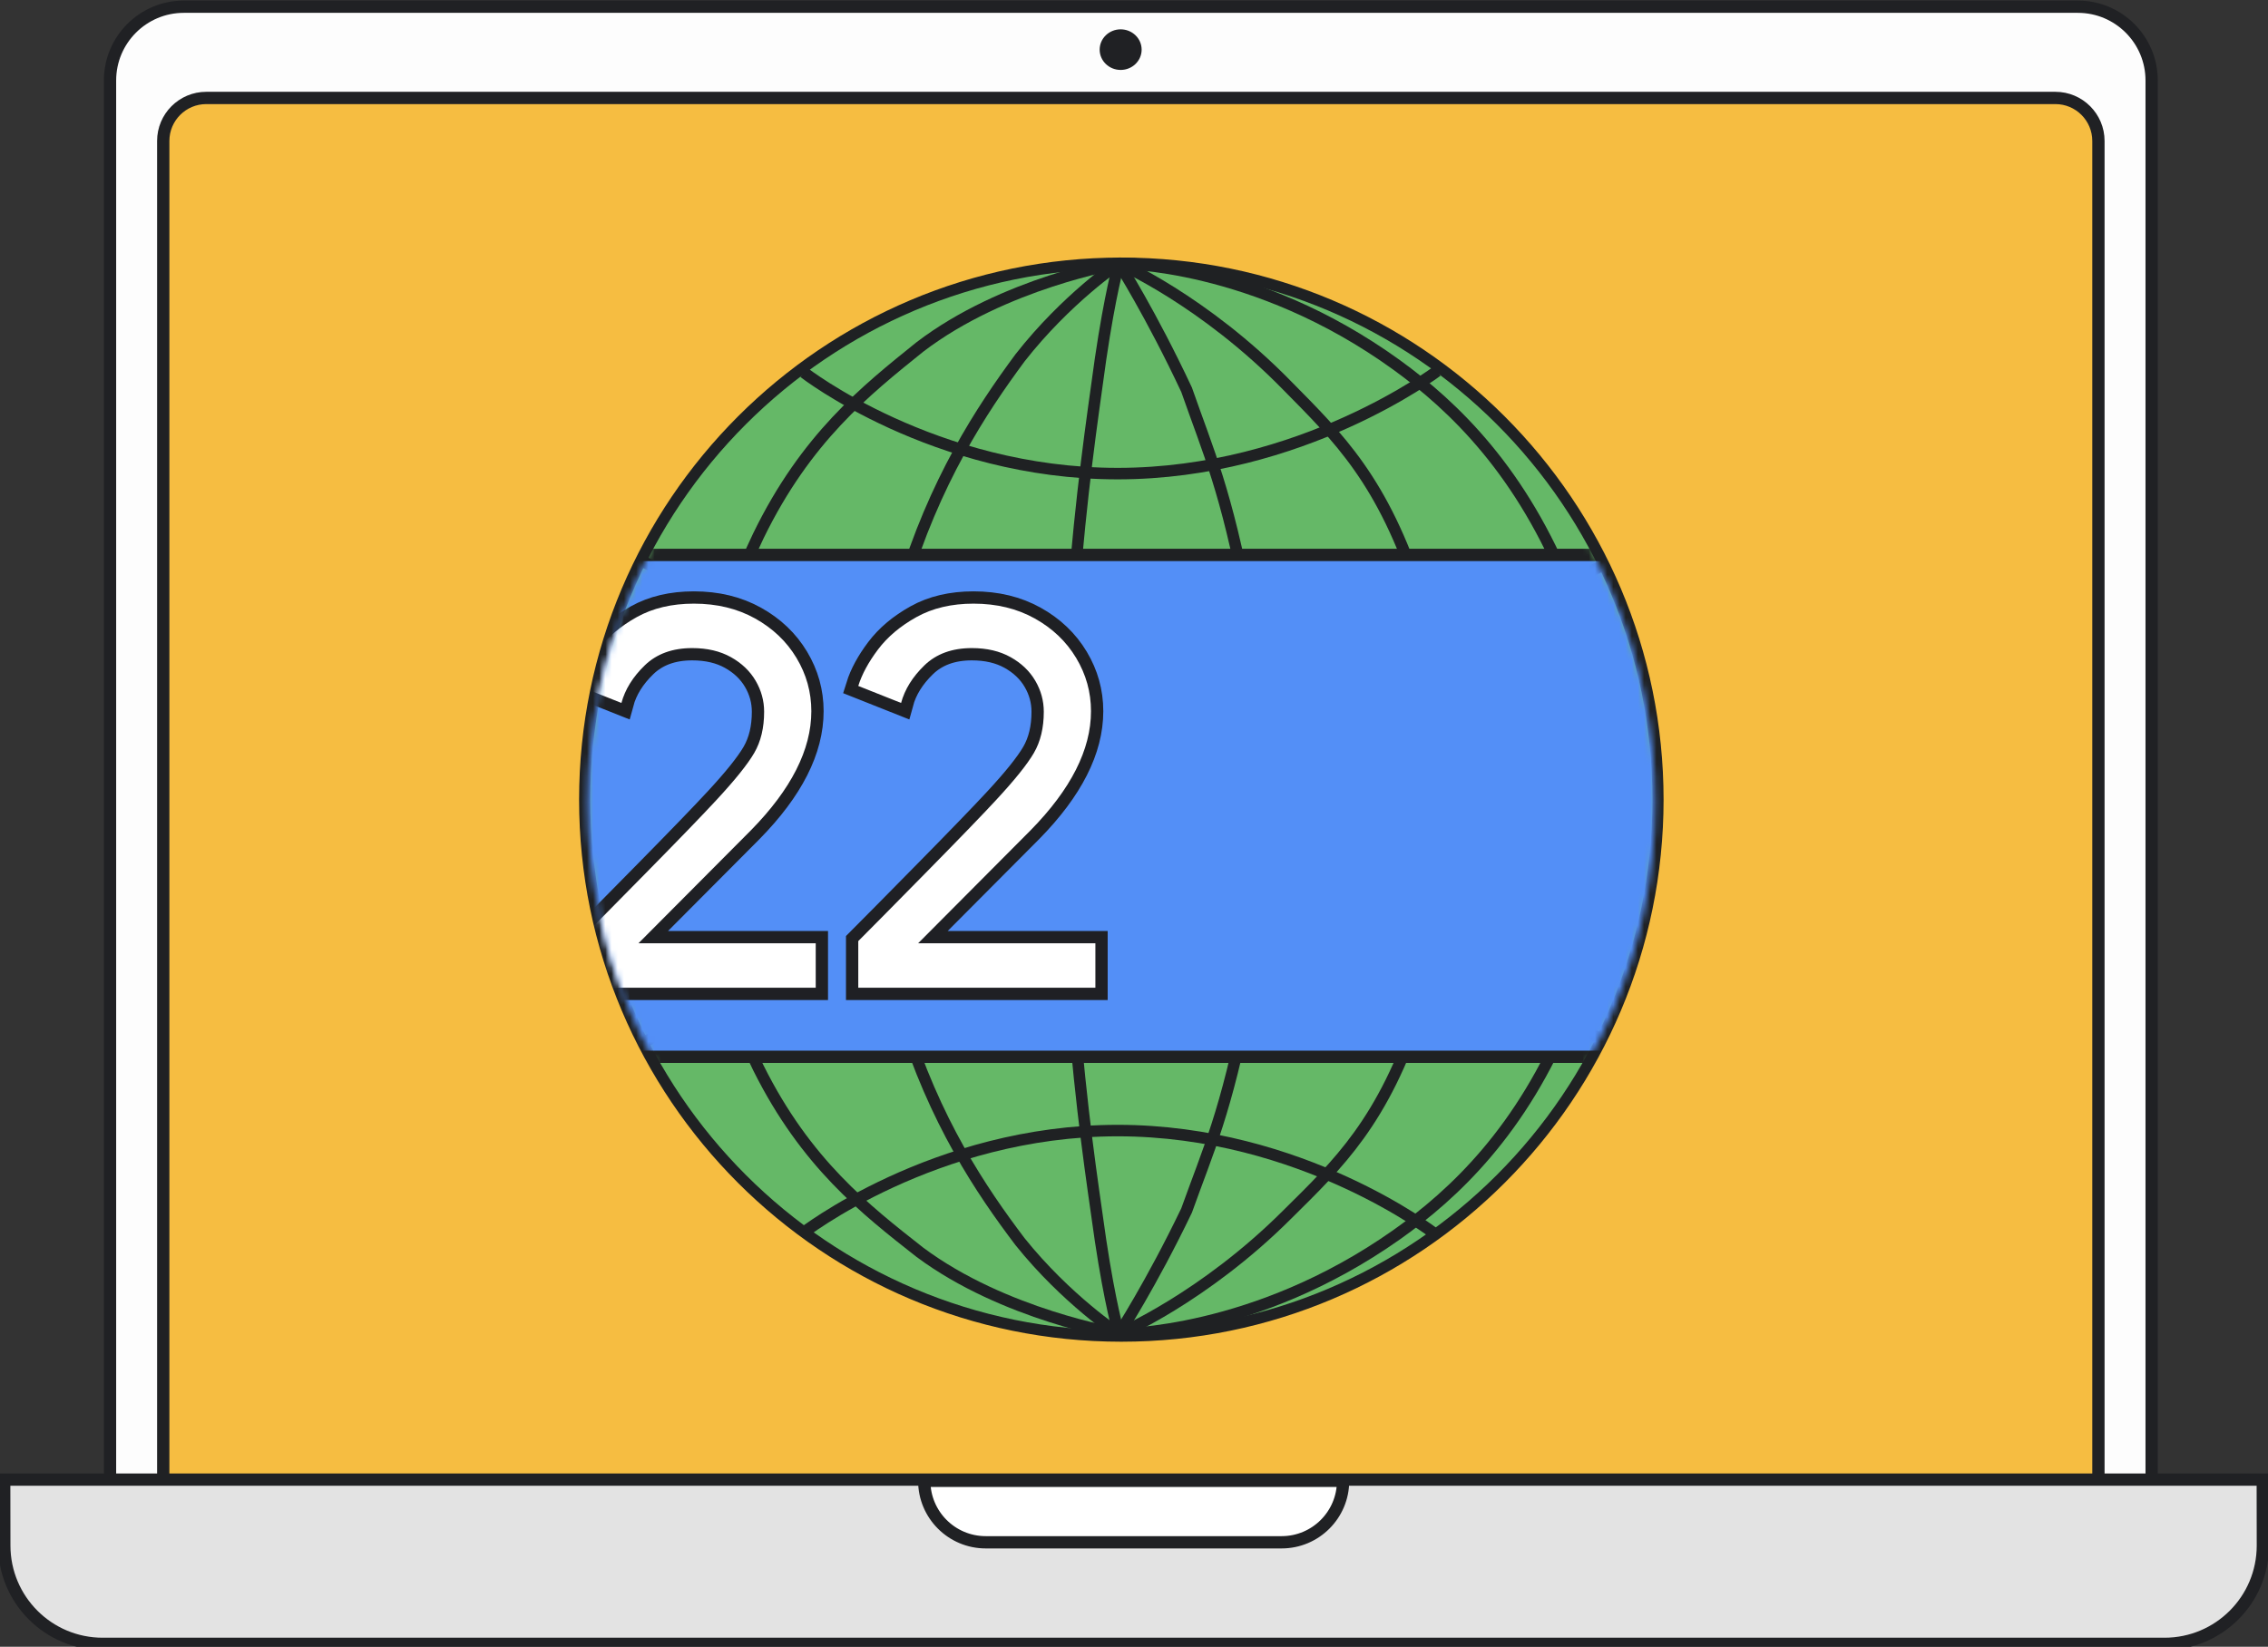 <svg xmlns="http://www.w3.org/2000/svg" viewBox="0 0 369 268" width="369" height="268" preserveAspectRatio="xMidYMid meet" style="width: 100%; height: 100%; transform: translate3d(0px, 0px, 0px); content-visibility: visible;"><rect x="0" y="0" width="369" height="268" fill="#333333" stroke="none"/><defs><clipPath id="__lottie_element_2"><rect width="369" height="268" x="0" y="0"></rect></clipPath><mask id="__lottie_element_3" mask-type="alpha"><g class="green" transform="matrix(0.361,0,0,0.361,-23.056,44.938)" opacity="1" style="display: block;"><g opacity="1" transform="matrix(1,0,0,1,569.238,237.445)"><path fill="rgb(101,183,103)" fill-opacity="1" d=" M0,-240.535 C132.751,-240.535 240.535,-132.751 240.535,0 C240.535,132.751 132.751,240.535 0,240.535 C-132.751,240.535 -240.535,132.751 -240.535,0 C-240.535,-132.751 -132.751,-240.535 0,-240.535z"></path><path stroke-linecap="butt" stroke-linejoin="miter" fill-opacity="0" stroke-miterlimit="4" stroke="rgb(31,33,35)" stroke-opacity="1" stroke-width="0" d=" M0,-240.535 C132.751,-240.535 240.535,-132.751 240.535,0 C240.535,132.751 132.751,240.535 0,240.535 C-132.751,240.535 -240.535,132.751 -240.535,0 C-240.535,-132.751 -132.751,-240.535 0,-240.535z"></path></g></g></mask><mask id="__lottie_element_7" mask-type="alpha"><g class="green" transform="matrix(0.361,0,0,0.361,-23.056,44.938)" opacity="1" style="display: block;"><g opacity="1" transform="matrix(1,0,0,1,569.238,237.445)"><path fill="rgb(101,183,103)" fill-opacity="1" d=" M0,-240.535 C132.751,-240.535 240.535,-132.751 240.535,0 C240.535,132.751 132.751,240.535 0,240.535 C-132.751,240.535 -240.535,132.751 -240.535,0 C-240.535,-132.751 -132.751,-240.535 0,-240.535z"></path><path stroke-linecap="butt" stroke-linejoin="miter" fill-opacity="0" stroke-miterlimit="4" stroke="rgb(31,33,35)" stroke-opacity="1" stroke-width="0" d=" M0,-240.535 C132.751,-240.535 240.535,-132.751 240.535,0 C240.535,132.751 132.751,240.535 0,240.535 C-132.751,240.535 -240.535,132.751 -240.535,0 C-240.535,-132.751 -132.751,-240.535 0,-240.535z"></path></g></g></mask></defs><g clip-path="url(#__lottie_element_2)"><g class="white" transform="matrix(1,0,0,1,-150,86)" opacity="0.99" style="display: block;"><g opacity="1" transform="matrix(1,0,0,1,333.985,44.422)"><path fill="rgb(255,255,255)" fill-opacity="1" d=" M166.085,-117.331 C166.085,-117.331 166.085,117.331 166.085,117.331 C166.085,123.954 160.708,129.331 154.085,129.331 C154.085,129.331 -154.085,129.331 -154.085,129.331 C-160.708,129.331 -166.085,123.954 -166.085,117.331 C-166.085,117.331 -166.085,-117.331 -166.085,-117.331 C-166.085,-123.954 -160.708,-129.331 -154.085,-129.331 C-154.085,-129.331 154.085,-129.331 154.085,-129.331 C160.708,-129.331 166.085,-123.954 166.085,-117.331z"></path><path stroke-linecap="butt" stroke-linejoin="miter" fill-opacity="0" stroke-miterlimit="4" stroke="rgb(32,33,36)" stroke-opacity="1" stroke-width="2" d=" M166.085,-117.331 C166.085,-117.331 166.085,117.331 166.085,117.331 C166.085,123.954 160.708,129.331 154.085,129.331 C154.085,129.331 -154.085,129.331 -154.085,129.331 C-160.708,129.331 -166.085,123.954 -166.085,117.331 C-166.085,117.331 -166.085,-117.331 -166.085,-117.331 C-166.085,-123.954 -160.708,-129.331 -154.085,-129.331 C-154.085,-129.331 154.085,-129.331 154.085,-129.331 C160.708,-129.331 166.085,-123.954 166.085,-117.331z"></path></g><g opacity="1" transform="matrix(0.922,0,0,0.892,332.328,-77.922)"><path fill="rgb(32,33,36)" fill-opacity="1" d=" M0,-3.704 C2.044,-3.704 3.704,-2.044 3.704,0 C3.704,2.044 2.044,3.704 0,3.704 C-2.044,3.704 -3.704,2.044 -3.704,0 C-3.704,-2.044 -2.044,-3.704 0,-3.704z"></path><path stroke-linecap="butt" stroke-linejoin="miter" fill-opacity="0" stroke-miterlimit="4" stroke="rgb(32,33,36)" stroke-opacity="1" stroke-width="0" d=" M0,-3.704 C2.044,-3.704 3.704,-2.044 3.704,0 C3.704,2.044 2.044,3.704 0,3.704 C-2.044,3.704 -3.704,2.044 -3.704,0 C-3.704,-2.044 -2.044,-3.704 0,-3.704z"></path></g></g><g class="yellow" transform="matrix(1,0,0,1,-150,88.5)" opacity="1" style="display: block;"><g opacity="1" transform="matrix(1,0,0,1,333.985,44.422)"><path fill="rgb(246,189,65)" fill-opacity="1" d=" M157.426,-109.981 C157.426,-109.981 157.426,109.981 157.426,109.981 C157.426,113.845 154.289,116.981 150.426,116.981 C150.426,116.981 -150.426,116.981 -150.426,116.981 C-154.289,116.981 -157.426,113.845 -157.426,109.981 C-157.426,109.981 -157.426,-109.981 -157.426,-109.981 C-157.426,-113.845 -154.289,-116.981 -150.426,-116.981 C-150.426,-116.981 150.426,-116.981 150.426,-116.981 C154.289,-116.981 157.426,-113.845 157.426,-109.981z"></path><path stroke-linecap="butt" stroke-linejoin="miter" fill-opacity="0" stroke-miterlimit="4" stroke="rgb(32,33,36)" stroke-opacity="1" stroke-width="2" d=" M157.426,-109.981 C157.426,-109.981 157.426,109.981 157.426,109.981 C157.426,113.845 154.289,116.981 150.426,116.981 C150.426,116.981 -150.426,116.981 -150.426,116.981 C-154.289,116.981 -157.426,113.845 -157.426,109.981 C-157.426,109.981 -157.426,-109.981 -157.426,-109.981 C-157.426,-113.845 -154.289,-116.981 -150.426,-116.981 C-150.426,-116.981 150.426,-116.981 150.426,-116.981 C154.289,-116.981 157.426,-113.845 157.426,-109.981z"></path></g></g><g class="gray" transform="matrix(1,0,0,1,-149.75,82.25)" opacity="1" style="display: block;"><g opacity="1" transform="matrix(1,0,0,1,334.183,142.851)"><path fill="rgb(227,227,227)" fill-opacity="1" d=" M183.715,15.695 C183.715,15.695 183.733,26.43 183.733,26.43 C183.733,35.267 176.57,42.43 167.733,42.43 C167.733,42.43 -167.733,42.43 -167.733,42.43 C-176.57,42.43 -183.733,35.267 -183.733,26.43 C-183.733,26.43 -183.75,15.695 -183.75,15.695 C-183.75,15.695 183.715,15.695 183.715,15.695z"></path><path stroke-linecap="butt" stroke-linejoin="miter" fill-opacity="0" stroke-miterlimit="4" stroke="rgb(32,33,36)" stroke-opacity="1" stroke-width="2" d=" M183.715,15.695 C183.715,15.695 183.733,26.43 183.733,26.43 C183.733,35.267 176.57,42.43 167.733,42.43 C167.733,42.43 -167.733,42.43 -167.733,42.43 C-176.57,42.43 -183.733,35.267 -183.733,26.43 C-183.733,26.43 -183.75,15.695 -183.75,15.695 C-183.75,15.695 183.715,15.695 183.715,15.695z"></path></g></g><g class="white" transform="matrix(1,0,0,1,-150,82.375)" opacity="1" style="display: block;"><g opacity="1" transform="matrix(1,0,0,1,334.447,151.355)"><path fill="rgb(255,255,255)" fill-opacity="1" d=" M34.072,7.27 C34.072,12.793 29.595,17.27 24.072,17.27 C24.072,17.27 -24.072,17.27 -24.072,17.27 C-29.595,17.27 -34.072,12.793 -34.072,7.27 C-34.072,7.27 34.072,7.27 34.072,7.27z"></path><path stroke-linecap="butt" stroke-linejoin="miter" fill-opacity="0" stroke-miterlimit="4" stroke="rgb(32,33,36)" stroke-opacity="1" stroke-width="2" d=" M34.072,7.27 C34.072,12.793 29.595,17.27 24.072,17.27 C24.072,17.27 -24.072,17.27 -24.072,17.27 C-29.595,17.27 -34.072,12.793 -34.072,7.27 C-34.072,7.27 34.072,7.27 34.072,7.27z"></path></g></g><g class="green" transform="matrix(0.363,0,0,0.363,-24.194,43.944)" opacity="1" style="display: block;"><g opacity="1" transform="matrix(1,0,0,1,569.238,237.445)"><path fill="rgb(101,184,103)" fill-opacity="1" d=" M0,-240.535 C132.751,-240.535 240.535,-132.751 240.535,0 C240.535,132.751 132.751,240.535 0,240.535 C-132.751,240.535 -240.535,132.751 -240.535,0 C-240.535,-132.751 -132.751,-240.535 0,-240.535z"></path><path stroke-linecap="butt" stroke-linejoin="miter" fill-opacity="0" stroke-miterlimit="4" stroke="rgb(31,33,35)" stroke-opacity="1" stroke-width="5" d=" M0,-240.535 C132.751,-240.535 240.535,-132.751 240.535,0 C240.535,132.751 132.751,240.535 0,240.535 C-132.751,240.535 -240.535,132.751 -240.535,0 C-240.535,-132.751 -132.751,-240.535 0,-240.535z"></path></g></g><g class="black" transform="matrix(0.374,0,0,0.38,-30.955,43.995)" opacity="1" style="display: block;"><g opacity="1" transform="matrix(1,0,0,1,0,0)"><path stroke-linecap="butt" stroke-linejoin="miter" fill-opacity="0" stroke-miterlimit="4" stroke="rgb(31,33,35)" stroke-opacity="1" stroke-width="5" d=" M569.5,-3 C569.5,-3 583.563,18.796 598.959,51.141 C608.443,77.861 616.141,93.988 625.641,143.386 C634.118,197.104 633.807,228.628 633.807,228.628"></path></g></g><g class="black" style="display: none;" transform="matrix(0.374,0,0,0.38,-30.955,43.995)" opacity="1"><g opacity="1" transform="matrix(1,0,0,1,0,0)"><path stroke-linecap="butt" stroke-linejoin="miter" fill-opacity="0" stroke-miterlimit="4" stroke="rgb(31,33,35)" stroke-opacity="1" stroke-width="5" d=" M569.5,-3 C569.5,-3 633.87,-7.894 702.397,38.243 C727.22,54.96 762.477,84.189 784.281,136.005 C804.922,196.132 803.588,228.997 803.588,228.997"></path></g></g><g class="black" transform="matrix(0.374,0,0,0.38,-30.955,43.995)" opacity="1" style="display: block;"><g opacity="1" transform="matrix(1,0,0,1,0,0)"><path stroke-linecap="butt" stroke-linejoin="miter" fill-opacity="0" stroke-miterlimit="4" stroke="rgb(31,33,35)" stroke-opacity="1" stroke-width="5" d=" M569.5,-3 C569.5,-3 606.345,12.748 642.68,49.323 C665.164,71.761 684.466,90.035 700.486,139.071 C715.664,191.384 715.682,228.5 715.682,228.5"></path></g></g><g class="black" style="display: none;" transform="matrix(0.374,0,0,0.38,-30.955,43.995)" opacity="1"><g opacity="1" transform="matrix(1,0,0,1,0,0)"><path stroke-linecap="butt" stroke-linejoin="miter" fill-opacity="0" stroke-miterlimit="4" stroke="rgb(31,33,35)" stroke-opacity="1" stroke-width="5" d=" M569.5,-3 C569.5,-3 632.95,-7.726 700.522,38.187 C724.933,55.09 756.422,85.614 777.881,137.412 C798.215,197.711 800.182,229 800.182,229"></path></g></g><g class="black" style="display: none;" transform="matrix(0.374,0,0,0.38,-30.955,43.995)" opacity="1"><g opacity="1" transform="matrix(1,0,0,1,0,0)"><path stroke-linecap="butt" stroke-linejoin="miter" fill-opacity="0" stroke-miterlimit="4" stroke="rgb(31,33,35)" stroke-opacity="1" stroke-width="5" d=" M569.5,-3 C569.5,-3 522.428,7.937 489.448,35.726 C467.527,55.26 443.261,74.922 424.138,117.817 C396.016,183.282 398.146,229 398.146,229"></path></g></g><g class="black" transform="matrix(0.374,0,0,0.38,-30.955,43.995)" opacity="1" style="display: block;"><g opacity="1" transform="matrix(1,0,0,1,0,0)"><path stroke-linecap="butt" stroke-linejoin="miter" fill-opacity="0" stroke-miterlimit="4" stroke="rgb(31,33,35)" stroke-opacity="1" stroke-width="5" d=" M569.5,-3 C569.5,-3 628.5,-3.524 690.285,40.483 C715.356,58.362 744.92,86.267 765.516,137.361 C785.117,195.837 786.648,228.872 786.648,228.872"></path></g></g><g class="black" style="display: none;" transform="matrix(0.374,0,0,0.38,-30.955,43.995)" opacity="1"><g opacity="1" transform="matrix(1,0,0,1,0,0)"><path stroke-linecap="butt" stroke-linejoin="miter" fill-opacity="0" stroke-miterlimit="4" stroke="rgb(31,33,35)" stroke-opacity="1" stroke-width="5" d=" M569.5,-3 C569.5,-3 633.443,-7.631 701.548,38.402 C726.219,55.199 757.942,85.61 779.669,137.412 C800.222,197.439 802.192,228.994 802.192,228.994"></path></g></g><g class="black" style="display: none;" transform="matrix(0.374,0,0,0.38,-30.955,43.995)" opacity="1"><g opacity="1" transform="matrix(1,0,0,1,0,0)"><path stroke-linecap="butt" stroke-linejoin="miter" fill-opacity="0" stroke-miterlimit="4" stroke="rgb(31,33,35)" stroke-opacity="1" stroke-width="5" d=" M569.5,-3 C569.5,-3 554.803,13.467 538.89,38.033 C523.945,61.152 504.627,95.376 492.418,142.185 C478.561,209.661 481.493,229 481.493,229"></path></g></g><g class="black" transform="matrix(0.374,0,0,0.38,-30.955,43.995)" opacity="1" style="display: none;"><g opacity="1" transform="matrix(1,0,0,1,0,0)"><path stroke-linecap="butt" stroke-linejoin="miter" fill-opacity="0" stroke-miterlimit="4" stroke="rgb(31,33,35)" stroke-opacity="1" stroke-width="5" d=" M569.5,-3 C569.5,-3 633.909,-7.926 702.486,38.227 C727.307,54.935 759.259,85.513 781.071,137.333 C801.72,197.472 803.713,228.998 803.713,228.998"></path></g></g><g class="black" style="display: block;" transform="matrix(0.374,0,0,0.38,-30.955,43.995)" opacity="1"><g opacity="1" transform="matrix(1,0,0,1,0,0)"><path stroke-linecap="butt" stroke-linejoin="miter" fill-opacity="0" stroke-miterlimit="4" stroke="rgb(31,33,35)" stroke-opacity="1" stroke-width="5" d=" M569.5,-3 C569.5,-3 519.471,5.334 482.923,32.828 C459.351,51.514 433.443,71.728 412.684,113.696 C381.186,178.686 383.596,229 383.596,229"></path></g></g><g class="black" style="display: none;" transform="matrix(0.374,0,0,0.38,-30.955,43.995)" opacity="1"><g opacity="1" transform="matrix(1,0,0,1,0,0)"><path stroke-linecap="butt" stroke-linejoin="miter" fill-opacity="0" stroke-miterlimit="4" stroke="rgb(31,33,35)" stroke-opacity="1" stroke-width="5" d=" M569.5,-3 C569.5,-3 569.29,8.925 569.009,38.094 C568.729,67.959 569.606,92.518 568.372,142.168 C568.454,210.496 568.472,229 568.472,229"></path></g></g><g class="black" transform="matrix(0.374,0,0,0.38,-30.955,43.995)" opacity="1" style="display: none;"><g opacity="1" transform="matrix(1,0,0,1,0,0)"><path stroke-linecap="butt" stroke-linejoin="miter" fill-opacity="0" stroke-miterlimit="4" stroke="rgb(31,33,35)" stroke-opacity="1" stroke-width="5" d=" M569.5,-3 C569.5,-3 634,-8 702.691,38.189 C727.508,54.877 759.5,85.5 781.333,137.333 C802,197.5 804,229 804,229"></path></g></g><g class="black" style="display: block;" transform="matrix(0.374,0,0,0.38,-30.955,43.995)" opacity="1"><g opacity="1" transform="matrix(1,0,0,1,0,0)"><path stroke-linecap="butt" stroke-linejoin="miter" fill-opacity="0" stroke-miterlimit="4" stroke="rgb(31,33,35)" stroke-opacity="1" stroke-width="5" d=" M569.5,-3 C569.5,-3 546.687,12.093 526.508,37.471 C509.82,59.694 489.268,90.256 475.332,136.087 C457.912,203.061 460.641,229 460.641,229"></path></g></g><g class="black" style="display: none;" transform="matrix(0.374,0,0,0.38,-30.955,43.995)" opacity="1"><g opacity="1" transform="matrix(1,0,0,1,0,0)"><path stroke-linecap="butt" stroke-linejoin="miter" fill-opacity="0" stroke-miterlimit="4" stroke="rgb(31,33,35)" stroke-opacity="1" stroke-width="5" d=" M569.5,-3 C569.5,-3 588.323,22.118 608.948,55.52 C621.678,81.17 631.624,94.488 644.704,143.795 C655.969,192.609 655.555,228.503 655.555,228.503"></path></g></g><g class="black" transform="matrix(0.374,0,0,0.38,-30.955,43.995)" opacity="1" style="display: none;"><g opacity="1" transform="matrix(1,0,0,1,0,0)"><path stroke-linecap="butt" stroke-linejoin="miter" fill-opacity="0" stroke-miterlimit="4" stroke="rgb(31,33,35)" stroke-opacity="1" stroke-width="5" d=" M569.5,-3 C569.5,-3 628.937,-9.275 697.264,36.848 C721.914,53.546 759.367,80.467 781.053,132.268 C801.23,175.555 801.548,234.329 801.548,234.329"></path></g></g><g class="black" style="display: block;" transform="matrix(0.374,0,0,0.38,-30.955,43.995)" opacity="1"><g opacity="1" transform="matrix(1,0,0,1,0,0)"><path stroke-linecap="butt" stroke-linejoin="miter" fill-opacity="0" stroke-miterlimit="4" stroke="rgb(31,33,35)" stroke-opacity="1" stroke-width="5" d=" M569.5,-3 C569.5,-3 565.699,10.074 561.517,38.082 C557.563,66.257 553.373,93.267 549.392,142.209 C545.994,210.326 546.746,229 546.746,229"></path></g></g><g class="black" style="display: none;" transform="matrix(0.374,0,0,0.38,-30.955,43.995)" opacity="1"><g opacity="1" transform="matrix(1,0,0,1,0,0)"><path stroke-linecap="butt" stroke-linejoin="miter" fill-opacity="0" stroke-miterlimit="4" stroke="rgb(31,33,35)" stroke-opacity="1" stroke-width="5" d=" M569.5,-3 C569.5,-3 612.354,9.577 653.918,47.208 C679.648,68.577 702.072,88.536 719.049,137.483 C735.518,191.009 735.681,228.5 735.681,228.5"></path></g></g><g class="black" transform="matrix(0.374,0,0,0.374,-30.955,43.978)" opacity="1" style="display: block;"><g opacity="1" transform="matrix(1,0,0,1,0,0)"><path stroke-linecap="butt" stroke-linejoin="miter" fill-opacity="0" stroke-miterlimit="4" stroke="rgb(31,33,35)" stroke-opacity="1" stroke-width="5" d=" M432.503,44.503 C432.503,44.503 489,88.5 569,88.5 C649,88.5 707.913,43.921 707.913,43.921"></path></g></g><g class="black" transform="matrix(0.374,0,0,0.374,-30.955,43.978)" opacity="1" style="display: block;"><g opacity="1" transform="matrix(1,-0,0,1,0,0)"><path stroke-linecap="butt" stroke-linejoin="miter" fill-opacity="0" stroke-miterlimit="4" stroke="rgb(31,33,35)" stroke-opacity="1" stroke-width="5" d=" M363,127 C363,127 453.853,177 576.853,176 C699.853,175 779.04,128.811 779.04,128.811"></path></g></g><g class="black" transform="matrix(0.374,0,0,-0.371,-30.955,215.977)" opacity="1" style="display: block;"><g opacity="1" transform="matrix(1,0,0,1,0,0)"><path stroke-linecap="butt" stroke-linejoin="miter" fill-opacity="0" stroke-miterlimit="4" stroke="rgb(31,33,35)" stroke-opacity="1" stroke-width="5" d=" M569.5,-3 C569.5,-3 583.563,18.796 598.959,51.141 C608.443,77.861 616.141,93.988 625.641,143.386 C634.118,197.104 633.807,228.628 633.807,228.628"></path></g></g><g class="black" style="display: none;" transform="matrix(0.374,0,0,-0.371,-30.955,215.977)" opacity="1"><g opacity="1" transform="matrix(1,0,0,1,0,0)"><path stroke-linecap="butt" stroke-linejoin="miter" fill-opacity="0" stroke-miterlimit="4" stroke="rgb(31,33,35)" stroke-opacity="1" stroke-width="5" d=" M569.5,-3 C569.5,-3 633.87,-7.894 702.397,38.243 C727.22,54.96 762.477,84.189 784.281,136.005 C804.922,196.132 803.588,228.997 803.588,228.997"></path></g></g><g class="black" transform="matrix(0.374,0,0,-0.371,-30.955,215.977)" opacity="1" style="display: block;"><g opacity="1" transform="matrix(1,0,0,1,0,0)"><path stroke-linecap="butt" stroke-linejoin="miter" fill-opacity="0" stroke-miterlimit="4" stroke="rgb(31,33,35)" stroke-opacity="1" stroke-width="5" d=" M569.5,-3 C569.5,-3 606.345,12.748 642.68,49.323 C665.164,71.761 684.466,90.035 700.486,139.071 C715.664,191.384 715.682,228.5 715.682,228.5"></path></g></g><g class="black" style="display: none;" transform="matrix(0.374,0,0,-0.371,-30.955,215.977)" opacity="1"><g opacity="1" transform="matrix(1,0,0,1,0,0)"><path stroke-linecap="butt" stroke-linejoin="miter" fill-opacity="0" stroke-miterlimit="4" stroke="rgb(31,33,35)" stroke-opacity="1" stroke-width="5" d=" M569.5,-3 C569.5,-3 632.95,-7.726 700.522,38.187 C724.933,55.09 756.422,85.614 777.881,137.412 C798.215,197.711 800.182,229 800.182,229"></path></g></g><g class="black" style="display: none;" transform="matrix(0.374,0,0,-0.371,-30.955,215.977)" opacity="1"><g opacity="1" transform="matrix(1,0,0,1,0,0)"><path stroke-linecap="butt" stroke-linejoin="miter" fill-opacity="0" stroke-miterlimit="4" stroke="rgb(31,33,35)" stroke-opacity="1" stroke-width="5" d=" M569.5,-3 C569.5,-3 522.428,7.937 489.448,35.726 C467.527,55.26 443.261,74.922 424.138,117.817 C396.016,183.282 398.146,229 398.146,229"></path></g></g><g class="black" transform="matrix(0.374,0,0,-0.371,-30.955,215.977)" opacity="1" style="display: block;"><g opacity="1" transform="matrix(1,0,0,1,0,0)"><path stroke-linecap="butt" stroke-linejoin="miter" fill-opacity="0" stroke-miterlimit="4" stroke="rgb(31,33,35)" stroke-opacity="1" stroke-width="5" d=" M569.5,-3 C569.5,-3 628.5,-3.524 690.285,40.483 C715.356,58.362 744.92,86.267 765.516,137.361 C785.117,195.837 786.648,228.872 786.648,228.872"></path></g></g><g class="black" style="display: none;" transform="matrix(0.374,0,0,-0.371,-30.955,215.977)" opacity="1"><g opacity="1" transform="matrix(1,0,0,1,0,0)"><path stroke-linecap="butt" stroke-linejoin="miter" fill-opacity="0" stroke-miterlimit="4" stroke="rgb(31,33,35)" stroke-opacity="1" stroke-width="5" d=" M569.5,-3 C569.5,-3 633.443,-7.631 701.548,38.402 C726.219,55.199 757.942,85.61 779.669,137.412 C800.222,197.439 802.192,228.994 802.192,228.994"></path></g></g><g class="black" style="display: none;" transform="matrix(0.374,0,0,-0.371,-30.955,215.977)" opacity="1"><g opacity="1" transform="matrix(1,0,0,1,0,0)"><path stroke-linecap="butt" stroke-linejoin="miter" fill-opacity="0" stroke-miterlimit="4" stroke="rgb(31,33,35)" stroke-opacity="1" stroke-width="5" d=" M569.5,-3 C569.5,-3 554.803,13.467 538.89,38.033 C523.945,61.152 504.627,95.376 492.418,142.185 C478.561,209.661 481.493,229 481.493,229"></path></g></g><g class="black" transform="matrix(0.374,0,0,-0.371,-30.955,215.977)" opacity="1" style="display: none;"><g opacity="1" transform="matrix(1,0,0,1,0,0)"><path stroke-linecap="butt" stroke-linejoin="miter" fill-opacity="0" stroke-miterlimit="4" stroke="rgb(31,33,35)" stroke-opacity="1" stroke-width="5" d=" M569.5,-3 C569.5,-3 633.909,-7.926 702.486,38.227 C727.307,54.935 759.259,85.513 781.071,137.333 C801.72,197.472 803.713,228.998 803.713,228.998"></path></g></g><g class="black" style="display: block;" transform="matrix(0.374,0,0,-0.371,-30.955,215.977)" opacity="1"><g opacity="1" transform="matrix(1,0,0,1,0,0)"><path stroke-linecap="butt" stroke-linejoin="miter" fill-opacity="0" stroke-miterlimit="4" stroke="rgb(31,33,35)" stroke-opacity="1" stroke-width="5" d=" M569.5,-3 C569.5,-3 519.471,5.334 482.923,32.828 C459.351,51.514 433.443,71.728 412.684,113.696 C381.186,178.686 383.596,229 383.596,229"></path></g></g><g class="black" style="display: none;" transform="matrix(0.374,0,0,-0.371,-30.955,215.977)" opacity="1"><g opacity="1" transform="matrix(1,0,0,1,0,0)"><path stroke-linecap="butt" stroke-linejoin="miter" fill-opacity="0" stroke-miterlimit="4" stroke="rgb(31,33,35)" stroke-opacity="1" stroke-width="5" d=" M569.5,-3 C569.5,-3 569.29,8.925 569.009,38.094 C568.729,67.959 569.606,92.518 568.372,142.168 C568.454,210.496 568.472,229 568.472,229"></path></g></g><g class="black" transform="matrix(0.374,0,0,-0.371,-30.955,215.977)" opacity="1" style="display: none;"><g opacity="1" transform="matrix(1,0,0,1,0,0)"><path stroke-linecap="butt" stroke-linejoin="miter" fill-opacity="0" stroke-miterlimit="4" stroke="rgb(31,33,35)" stroke-opacity="1" stroke-width="5" d=" M569.5,-3 C569.5,-3 634,-8 702.691,38.189 C727.508,54.877 759.5,85.5 781.333,137.333 C802,197.5 804,229 804,229"></path></g></g><g class="black" style="display: block;" transform="matrix(0.374,0,0,-0.371,-30.955,215.977)" opacity="1"><g opacity="1" transform="matrix(1,0,0,1,0,0)"><path stroke-linecap="butt" stroke-linejoin="miter" fill-opacity="0" stroke-miterlimit="4" stroke="rgb(31,33,35)" stroke-opacity="1" stroke-width="5" d=" M569.5,-3 C569.5,-3 546.687,12.093 526.508,37.471 C509.82,59.694 489.268,90.256 475.332,136.087 C457.912,203.061 460.641,229 460.641,229"></path></g></g><g class="black" style="display: none;" transform="matrix(0.374,0,0,-0.371,-30.955,215.977)" opacity="1"><g opacity="1" transform="matrix(1,0,0,1,0,0)"><path stroke-linecap="butt" stroke-linejoin="miter" fill-opacity="0" stroke-miterlimit="4" stroke="rgb(31,33,35)" stroke-opacity="1" stroke-width="5" d=" M569.5,-3 C569.5,-3 588.323,22.118 608.948,55.52 C621.678,81.17 631.624,94.488 644.704,143.795 C655.969,192.609 655.555,228.503 655.555,228.503"></path></g></g><g class="black" transform="matrix(0.374,0,0,-0.371,-30.955,215.977)" opacity="1" style="display: none;"><g opacity="1" transform="matrix(1,0,0,1,0,0)"><path stroke-linecap="butt" stroke-linejoin="miter" fill-opacity="0" stroke-miterlimit="4" stroke="rgb(31,33,35)" stroke-opacity="1" stroke-width="5" d=" M569.5,-3 C569.5,-3 628.937,-9.275 697.264,36.848 C721.914,53.546 759.367,80.467 781.053,132.268 C801.23,175.555 801.548,234.329 801.548,234.329"></path></g></g><g class="black" style="display: block;" transform="matrix(0.374,0,0,-0.371,-30.955,215.977)" opacity="1"><g opacity="1" transform="matrix(1,0,0,1,0,0)"><path stroke-linecap="butt" stroke-linejoin="miter" fill-opacity="0" stroke-miterlimit="4" stroke="rgb(31,33,35)" stroke-opacity="1" stroke-width="5" d=" M569.5,-3 C569.5,-3 565.699,10.074 561.517,38.082 C557.563,66.257 553.373,93.267 549.392,142.209 C545.994,210.326 546.746,229 546.746,229"></path></g></g><g class="black" style="display: none;" transform="matrix(0.374,0,0,-0.371,-30.955,215.977)" opacity="1"><g opacity="1" transform="matrix(1,0,0,1,0,0)"><path stroke-linecap="butt" stroke-linejoin="miter" fill-opacity="0" stroke-miterlimit="4" stroke="rgb(31,33,35)" stroke-opacity="1" stroke-width="5" d=" M569.5,-3 C569.5,-3 612.354,9.577 653.918,47.208 C679.648,68.577 702.072,88.536 719.049,137.483 C735.518,191.009 735.681,228.5 735.681,228.5"></path></g></g><g class="black" transform="matrix(0.374,0,0,-0.374,-30.955,217.094)" opacity="1" style="display: block;"><g opacity="1" transform="matrix(1,0,0,1,0,0)"><path stroke-linecap="butt" stroke-linejoin="miter" fill-opacity="0" stroke-miterlimit="4" stroke="rgb(31,33,35)" stroke-opacity="1" stroke-width="5" d=" M431.5,43.5 C431.5,43.5 489,88.5 569,88.5 C649,88.5 706.91,43.587 706.91,43.587"></path></g></g><g class="black" transform="matrix(0.374,0,0,-0.374,-30.955,217.094)" opacity="1" style="display: block;"><g opacity="1" transform="matrix(1,-0,0,1,0,0)"><path stroke-linecap="butt" stroke-linejoin="miter" fill-opacity="0" stroke-miterlimit="4" stroke="rgb(31,33,35)" stroke-opacity="1" stroke-width="5" d=" M363,127 C363,127 453.853,177 576.853,176 C699.853,175 778.371,128.809 778.371,128.809"></path></g></g><g mask="url(#__lottie_element_7)" style="display: block;"><g class="blue" transform="matrix(1,0,0,1,-150.5,83.125)" opacity="1"><g opacity="1" transform="matrix(1,0,0,1,335.929,46.808)"><path fill="rgb(83,143,247)" fill-opacity="1" d=" M125.179,-39.621 C125.179,-39.621 -125.179,-39.621 -125.179,-39.621 C-125.179,-39.621 -125.179,42.058 -125.179,42.058 C-125.179,42.058 125.179,42.058 125.179,42.058 C125.179,42.058 125.179,-39.621 125.179,-39.621z"></path><path stroke-linecap="butt" stroke-linejoin="miter" fill-opacity="0" stroke-miterlimit="4" stroke="rgb(31,33,35)" stroke-opacity="1" stroke-width="2" d=" M125.179,-39.621 C125.179,-39.621 -125.179,-39.621 -125.179,-39.621 C-125.179,-39.621 -125.179,42.058 -125.179,42.058 C-125.179,42.058 125.179,42.058 125.179,42.058 C125.179,42.058 125.179,-39.621 125.179,-39.621z"></path></g></g></g><g mask="url(#__lottie_element_3)" style="display: block;"><g class="white" transform="matrix(1,0,0,1,113.562,160.75)" opacity="1"><g opacity="1" transform="matrix(1,0,0,1,0,0)"><path stroke-linecap="butt" stroke-linejoin="miter" fill-opacity="0" stroke-miterlimit="4" stroke="rgb(31,32,36)" stroke-opacity="1" stroke-width="4" d=" M-19.422,0 C-19.422,0 19.155,0 19.155,0 C19.155,0 19.155,-7.233 19.155,-7.233 C19.155,-7.233 -9.689,-7.233 -9.689,-7.233 C-9.689,-7.233 8.618,-25.629 8.618,-25.629 C15.166,-32.296 18.441,-38.756 18.441,-45.007 C18.441,-48.102 17.637,-50.99 16.03,-53.669 C14.423,-56.348 12.175,-58.492 9.288,-60.099 C6.4,-61.706 3.082,-62.51 -0.669,-62.51 C-4.241,-62.51 -7.338,-61.78 -9.957,-60.322 C-12.577,-58.862 -14.661,-57.107 -16.208,-55.053 C-17.757,-52.999 -18.828,-51.02 -19.422,-49.115 C-19.422,-49.115 -12.457,-46.347 -12.457,-46.347 C-11.863,-48.549 -10.597,-50.589 -8.662,-52.464 C-6.728,-54.339 -4.152,-55.277 -0.937,-55.277 C1.503,-55.277 3.601,-54.785 5.358,-53.803 C7.113,-52.821 8.453,-51.54 9.377,-49.963 C10.299,-48.385 10.761,-46.704 10.761,-44.918 C10.761,-42.298 10.226,-40.065 9.154,-38.22 C8.082,-36.374 6.028,-33.814 2.992,-30.541 C0.849,-28.219 -2.962,-24.274 -8.439,-18.708 C-13.917,-13.141 -17.577,-9.435 -19.422,-7.59 C-19.422,-7.59 -19.422,0 -19.422,0z"></path><path fill="rgb(255,255,255)" fill-opacity="1" d=" M-19.422,0 C-19.422,0 19.155,0 19.155,0 C19.155,0 19.155,-7.233 19.155,-7.233 C19.155,-7.233 -9.689,-7.233 -9.689,-7.233 C-9.689,-7.233 8.618,-25.629 8.618,-25.629 C15.166,-32.296 18.441,-38.756 18.441,-45.007 C18.441,-48.102 17.637,-50.99 16.03,-53.669 C14.423,-56.348 12.175,-58.492 9.288,-60.099 C6.4,-61.706 3.082,-62.51 -0.669,-62.51 C-4.241,-62.51 -7.338,-61.78 -9.957,-60.322 C-12.577,-58.862 -14.661,-57.107 -16.208,-55.053 C-17.757,-52.999 -18.828,-51.02 -19.422,-49.115 C-19.422,-49.115 -12.457,-46.347 -12.457,-46.347 C-11.863,-48.549 -10.597,-50.589 -8.662,-52.464 C-6.728,-54.339 -4.152,-55.277 -0.937,-55.277 C1.503,-55.277 3.601,-54.785 5.358,-53.803 C7.113,-52.821 8.453,-51.54 9.377,-49.963 C10.299,-48.385 10.761,-46.704 10.761,-44.918 C10.761,-42.298 10.226,-40.065 9.154,-38.22 C8.082,-36.374 6.028,-33.814 2.992,-30.541 C0.849,-28.219 -2.962,-24.274 -8.439,-18.708 C-13.917,-13.141 -17.577,-9.435 -19.422,-7.59 C-19.422,-7.59 -19.422,0 -19.422,0z"></path></g><g opacity="1" transform="matrix(1,0,0,1,45.5,0)"><path stroke-linecap="butt" stroke-linejoin="miter" fill-opacity="0" stroke-miterlimit="4" stroke="rgb(31,32,36)" stroke-opacity="1" stroke-width="4" d=" M-19.422,0 C-19.422,0 19.155,0 19.155,0 C19.155,0 19.155,-7.233 19.155,-7.233 C19.155,-7.233 -9.689,-7.233 -9.689,-7.233 C-9.689,-7.233 8.618,-25.629 8.618,-25.629 C15.166,-32.296 18.441,-38.756 18.441,-45.007 C18.441,-48.102 17.637,-50.99 16.03,-53.669 C14.423,-56.348 12.175,-58.492 9.288,-60.099 C6.4,-61.706 3.082,-62.51 -0.669,-62.51 C-4.241,-62.51 -7.338,-61.78 -9.957,-60.322 C-12.577,-58.862 -14.661,-57.107 -16.208,-55.053 C-17.757,-52.999 -18.828,-51.02 -19.422,-49.115 C-19.422,-49.115 -12.457,-46.347 -12.457,-46.347 C-11.863,-48.549 -10.597,-50.589 -8.662,-52.464 C-6.728,-54.339 -4.152,-55.277 -0.937,-55.277 C1.503,-55.277 3.601,-54.785 5.358,-53.803 C7.113,-52.821 8.453,-51.54 9.377,-49.963 C10.299,-48.385 10.761,-46.704 10.761,-44.918 C10.761,-42.298 10.226,-40.065 9.154,-38.22 C8.082,-36.374 6.028,-33.814 2.992,-30.541 C0.849,-28.219 -2.962,-24.274 -8.439,-18.708 C-13.917,-13.141 -17.577,-9.435 -19.422,-7.59 C-19.422,-7.59 -19.422,0 -19.422,0z"></path><path fill="rgb(255,255,255)" fill-opacity="1" d=" M-19.422,0 C-19.422,0 19.155,0 19.155,0 C19.155,0 19.155,-7.233 19.155,-7.233 C19.155,-7.233 -9.689,-7.233 -9.689,-7.233 C-9.689,-7.233 8.618,-25.629 8.618,-25.629 C15.166,-32.296 18.441,-38.756 18.441,-45.007 C18.441,-48.102 17.637,-50.99 16.03,-53.669 C14.423,-56.348 12.175,-58.492 9.288,-60.099 C6.4,-61.706 3.082,-62.51 -0.669,-62.51 C-4.241,-62.51 -7.338,-61.78 -9.957,-60.322 C-12.577,-58.862 -14.661,-57.107 -16.208,-55.053 C-17.757,-52.999 -18.828,-51.02 -19.422,-49.115 C-19.422,-49.115 -12.457,-46.347 -12.457,-46.347 C-11.863,-48.549 -10.597,-50.589 -8.662,-52.464 C-6.728,-54.339 -4.152,-55.277 -0.937,-55.277 C1.503,-55.277 3.601,-54.785 5.358,-53.803 C7.113,-52.821 8.453,-51.54 9.377,-49.963 C10.299,-48.385 10.761,-46.704 10.761,-44.918 C10.761,-42.298 10.226,-40.065 9.154,-38.22 C8.082,-36.374 6.028,-33.814 2.992,-30.541 C0.849,-28.219 -2.962,-24.274 -8.439,-18.708 C-13.917,-13.141 -17.577,-9.435 -19.422,-7.59 C-19.422,-7.59 -19.422,0 -19.422,0z"></path></g></g></g></g></svg>